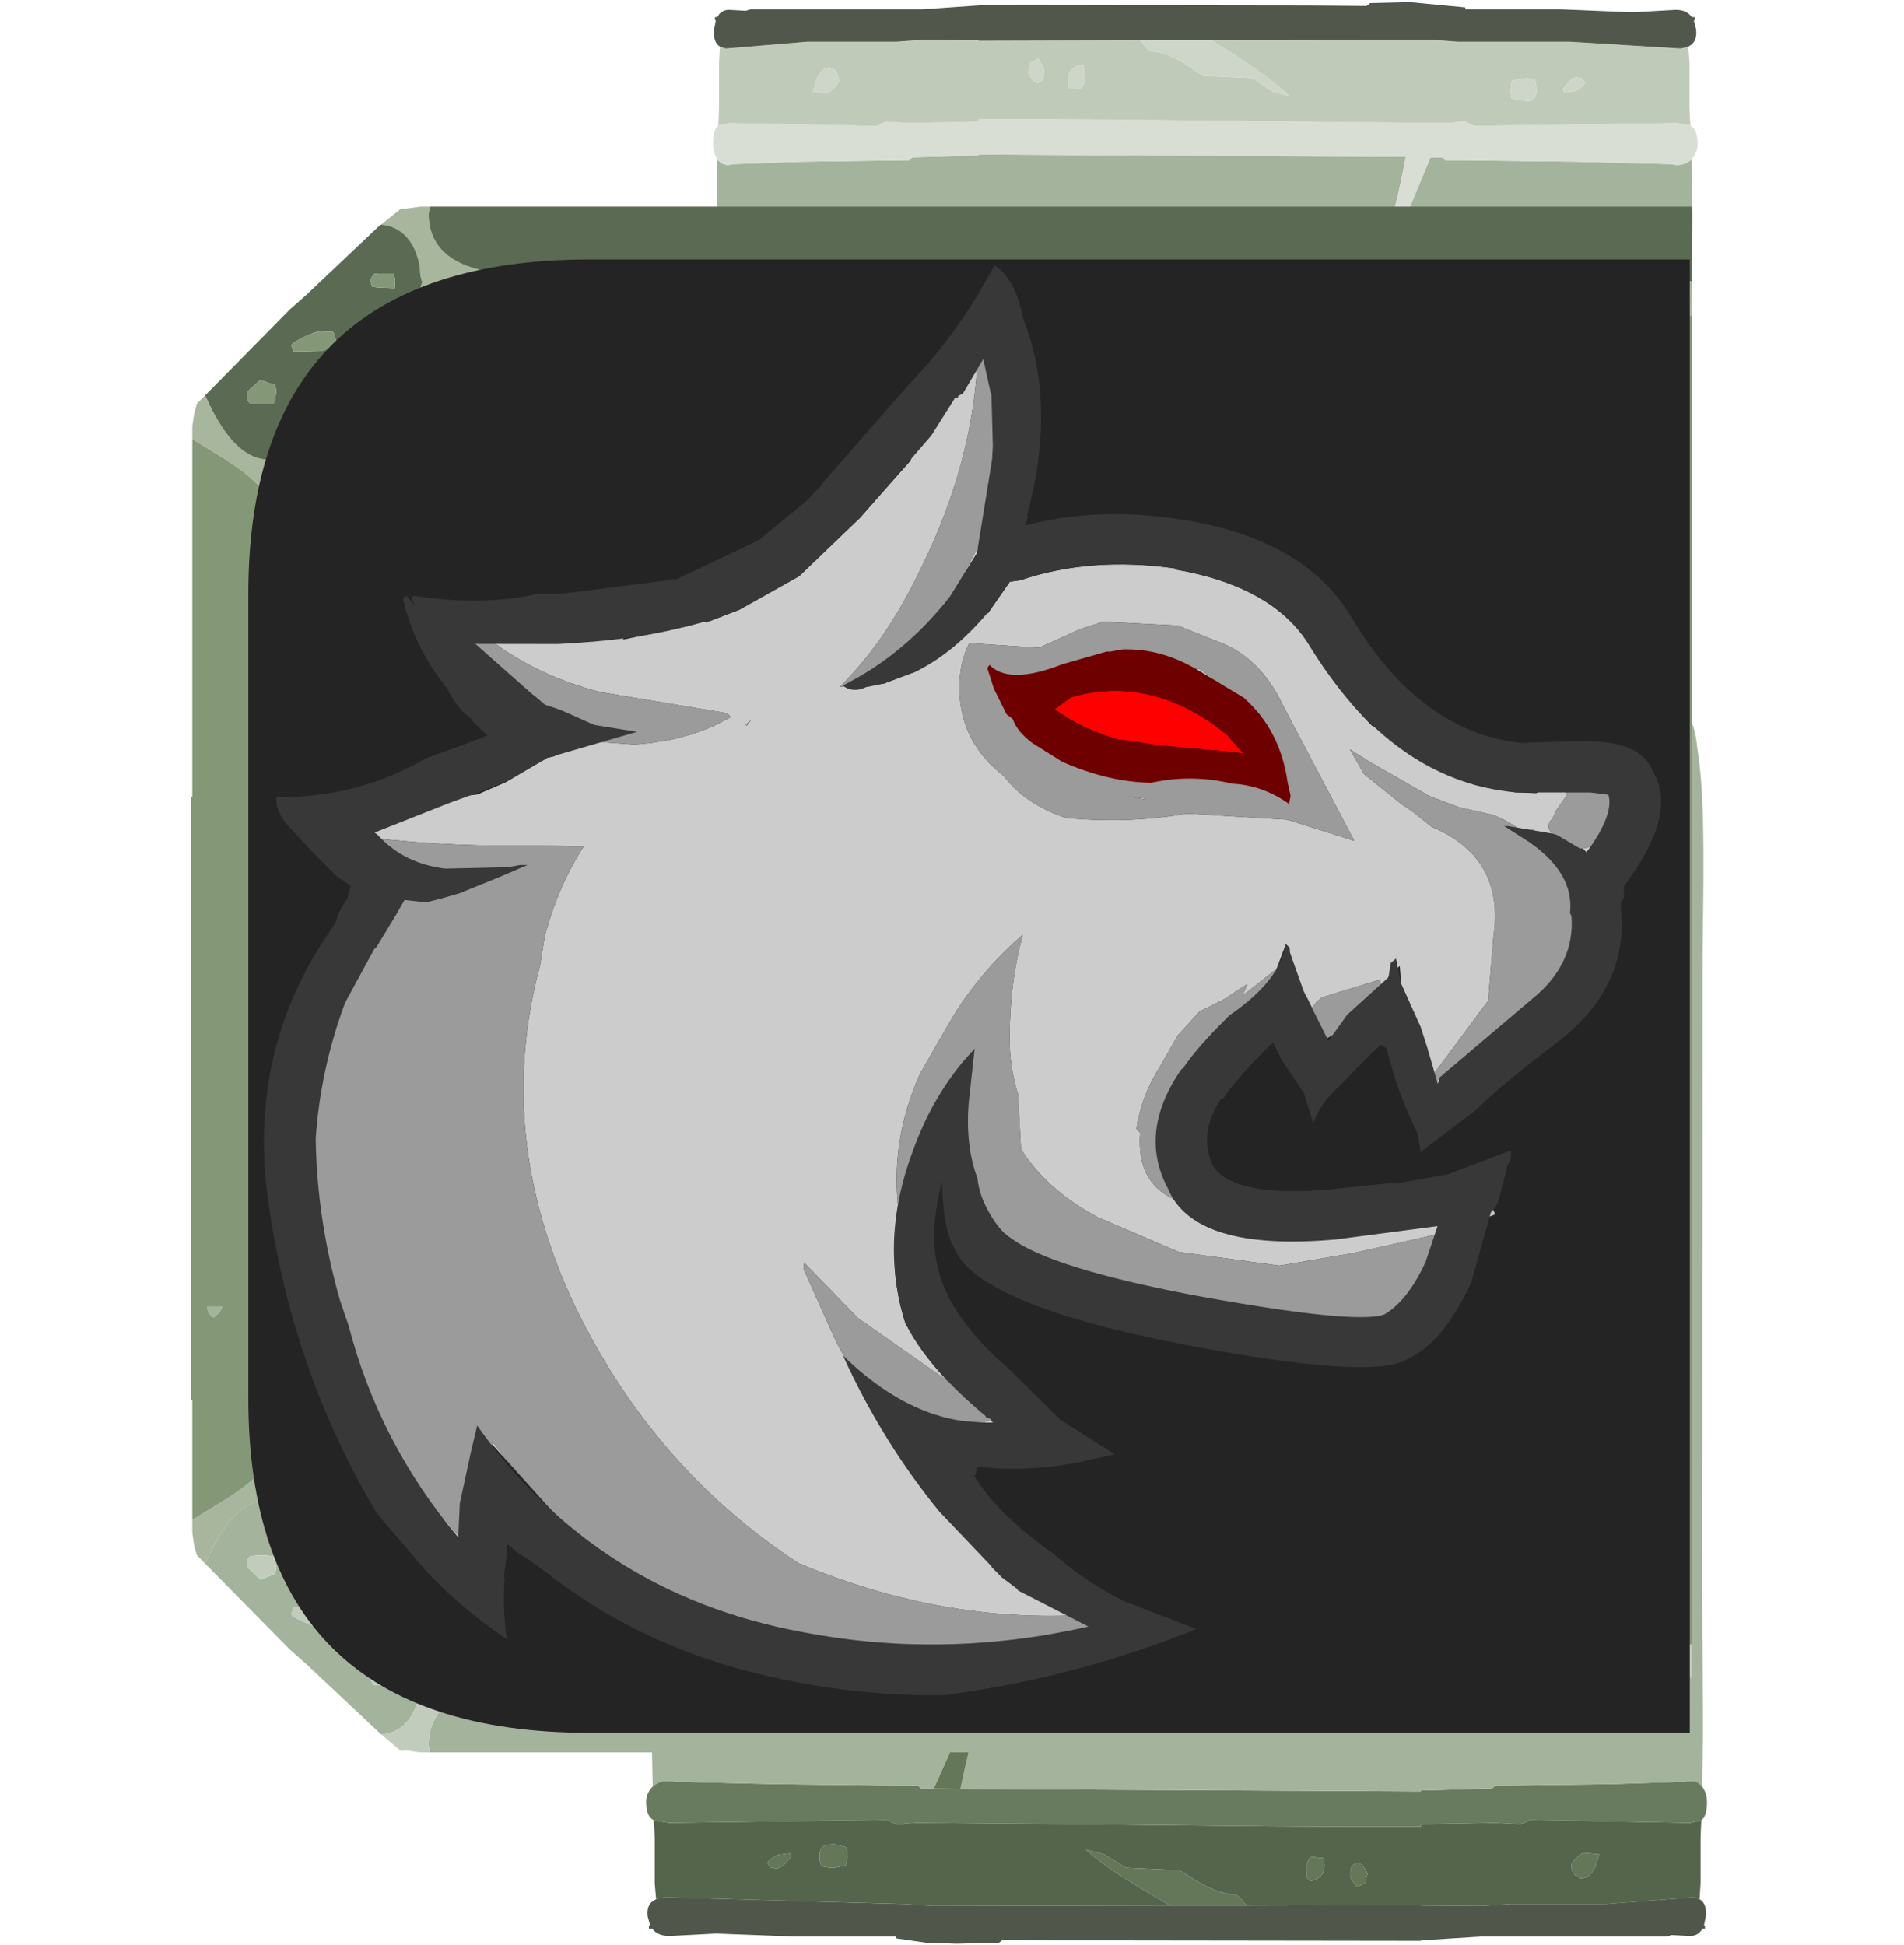 <?xml version="1.0" encoding="UTF-8" standalone="no"?>
<svg xmlns:ffdec="https://www.free-decompiler.com/flash" xmlns:xlink="http://www.w3.org/1999/xlink" ffdec:objectType="frame" height="49.85px" width="48.8px" xmlns="http://www.w3.org/2000/svg">
  <g transform="matrix(1.0, 0.0, 0.0, 1.0, -0.2, 0.0)">
    <use ffdec:characterId="1384" height="60.75" transform="matrix(0.821, 0.0, 0.0, 0.821, 5.087, 0.0)" width="47.45" xlink:href="#sprite0"/>
    <use ffdec:characterId="1439" height="39.1" transform="matrix(0.769, -0.383, 0.383, 0.769, 0.2, 19.5)" width="44.0" xlink:href="#sprite4"/>
  </g>
  <defs>
    <g id="sprite0" transform="matrix(1.0, 0.0, 0.0, 1.0, -6.2, 0.0)">
      <use ffdec:characterId="281" height="129.75" transform="matrix(0.125, 0.0, 0.0, 0.302, 20.418, 21.5)" width="264.95" xlink:href="#sprite1"/>
      <use ffdec:characterId="283" height="129.75" transform="matrix(-0.116, 0.0, 0.0, -0.302, 53.242, 39.25)" width="264.95" xlink:href="#sprite2"/>
      <use ffdec:characterId="1382" height="120.35" id="am_GemIcon1" transform="matrix(0.401, 0.0, 0.0, 0.401, 6.211, 6.45)" width="116.85" xlink:href="#sprite3"/>
      <use ffdec:characterId="1383" height="46.0" transform="matrix(1.0, 0.0, 0.0, 1.0, 8.0, 8.1)" width="45.0" xlink:href="#shape3"/>
    </g>
    <g id="sprite1" transform="matrix(1.0, 0.0, 0.0, 1.0, 15.0, 0.0)">
      <use ffdec:characterId="280" height="129.75" transform="matrix(1.0, 0.0, 0.0, 1.0, -15.0, 0.0)" width="264.95" xlink:href="#shape0"/>
    </g>
    <g id="shape0" transform="matrix(1.0, 0.0, 0.0, 1.0, 15.0, 0.0)">
      <path d="M248.55 117.0 L248.45 117.7 248.35 118.8 248.35 123.5 248.1 125.15 247.0 125.0 246.95 125.0 246.55 124.95 224.7 125.65 200.7 125.65 193.7 125.85 178.5 125.8 178.5 125.75 134.95 125.8 Q132.8 124.65 131.95 124.65 128.5 124.65 123.05 123.4 L118.2 122.15 104.85 121.9 99.35 120.5 94.8 120.0 Q99.65 121.95 115.85 125.8 L56.25 125.85 55.0 125.8 49.45 125.65 49.25 125.65 -10.4 124.95 -10.95 125.0 -11.0 125.0 -12.5 125.15 -12.85 123.5 -12.85 118.8 -12.95 117.7 -13.1 117.0 -9.25 117.25 45.0 116.95 46.2 117.15 47.5 117.4 48.1 117.4 49.45 117.4 49.45 117.35 50.75 117.3 52.75 117.25 92.95 117.4 140.0 117.6 160.0 117.65 162.05 117.65 173.45 117.65 178.5 117.65 178.5 117.4 197.2 117.25 199.2 117.3 203.45 117.4 204.85 117.15 205.75 116.95 245.7 117.25 248.55 117.0 M217.05 122.7 L218.45 123.0 Q220.6 123.0 222.0 121.85 L223.1 120.5 219.0 120.35 Q216.9 120.9 216.1 121.55 L216.2 122.15 217.05 122.7 M164.75 123.45 Q164.75 122.95 165.2 122.5 163.7 121.2 162.2 121.45 160.85 121.65 160.85 122.55 160.85 122.9 161.25 123.15 L162.45 123.9 164.75 123.45 M150.25 123.15 L151.2 123.25 Q154.45 122.9 154.45 121.65 L154.3 120.8 154.1 120.9 151.0 120.75 Q149.85 121.3 149.85 122.05 L149.95 122.85 150.2 123.0 150.25 123.15 M28.35 120.55 Q28.35 121.3 28.65 121.55 L28.85 121.75 30.9 121.9 32.0 121.9 34.95 121.65 35.35 120.5 35.0 119.75 32.0 119.45 30.25 119.5 Q28.35 119.7 28.35 120.55 M21.25 120.75 L20.9 120.4 18.05 120.55 Q16.15 120.85 15.25 121.4 L16.0 121.85 17.65 122.0 19.35 121.65 21.25 120.75" fill="#55654b" fill-rule="evenodd" stroke="none"/>
      <path d="M-13.35 113.5 Q-11.4 112.7 -7.65 113.0 L17.45 113.25 49.45 113.4 52.9 113.4 53.65 113.7 56.85 113.7 63.5 113.75 178.5 114.0 178.5 113.9 196.3 113.7 197.05 113.4 226.05 113.25 244.55 113.0 Q247.3 112.7 248.75 113.5 L249.0 113.65 Q249.95 114.3 249.95 115.05 249.95 116.25 249.1 116.75 L248.55 117.0 245.7 117.25 205.75 116.95 204.85 117.15 203.45 117.4 199.2 117.3 197.2 117.25 178.5 117.4 178.5 117.65 173.45 117.65 162.05 117.65 160.0 117.65 140.0 117.6 92.95 117.4 52.75 117.25 50.75 117.3 49.45 117.35 49.45 117.4 48.1 117.4 47.5 117.4 46.2 117.15 45.0 116.95 -9.25 117.25 -13.1 117.0 -13.85 116.75 Q-15.0 116.25 -15.0 115.05 -15.0 114.3 -13.7 113.65 L-13.35 113.5" fill="#687b5e" fill-rule="evenodd" stroke="none"/>
      <path d="M-13.35 113.5 L-13.65 107.65 Q-13.15 85.35 -13.45 78.9 L-13.5 26.75 Q-14.0 18.75 -13.7 14.55 -13.45 9.35 -11.65 6.05 -11.05 3.75 -7.55 2.05 -3.6 0.15 1.75 0.0 L7.6 0.5 38.5 0.5 47.5 0.65 55.0 0.65 67.25 0.65 68.5 0.65 139.95 0.65 178.5 0.65 210.55 0.5 233.3 0.5 Q235.2 -0.1 237.6 0.0 241.55 0.15 244.45 2.05 247.05 3.75 247.5 6.05 248.8 9.35 249.0 14.55 249.2 18.75 248.85 26.75 L248.8 78.9 Q248.6 85.35 248.95 107.65 L248.75 113.5 Q247.3 112.7 244.55 113.0 L226.05 113.25 197.05 113.4 196.3 113.7 178.5 113.9 178.5 114.0 63.5 113.75 Q65.75 109.3 67.1 107.65 L73.5 100.5 80.15 93.0 66.45 104.85 56.85 113.7 53.65 113.7 52.9 113.4 49.45 113.4 17.45 113.25 -7.65 113.0 Q-11.4 112.7 -13.35 113.5 M234.85 104.15 L235.0 104.5 235.15 104.65 236.25 104.75 Q237.05 104.75 237.35 104.4 L237.65 103.5 Q236.4 102.4 234.75 102.4 L234.7 102.3 234.65 103.15 234.85 104.15 M207.55 98.4 L206.25 98.4 206.2 98.3 206.15 99.15 Q206.15 99.9 206.3 99.95 L206.4 100.0 Q208.8 100.0 209.25 99.25 L209.15 98.9 Q208.4 98.5 207.55 98.4 M206.0 52.25 L205.75 53.25 206.25 54.25 Q208.6 54.25 208.9 53.75 L209.15 53.0 208.65 52.25 Q207.15 52.0 206.0 52.25 M193.9 49.4 L195.25 48.5 Q194.15 47.4 192.45 47.35 190.65 47.3 190.65 48.65 190.65 49.9 190.9 49.25 L191.35 49.75 192.5 49.9 193.9 49.4 M224.5 16.25 L226.25 15.25 Q225.05 14.3 223.45 14.2 L220.5 14.25 220.45 14.2 220.4 15.05 220.6 16.05 220.75 16.25 224.5 16.25 M173.85 106.05 Q174.35 105.75 174.65 104.75 173.3 104.05 171.5 104.25 L171.45 104.2 171.4 105.05 171.5 105.85 171.75 106.0 171.8 106.15 172.75 106.25 173.85 106.05 M23.15 85.1 Q20.75 85.45 20.75 86.35 20.75 87.6 21.8 86.9 L30.95 85.75 Q26.05 84.7 23.15 85.1 M37.45 29.5 L32.0 29.35 31.9 29.35 Q27.95 29.75 27.95 31.15 27.95 31.9 28.25 31.95 L29.25 32.0 32.0 31.6 33.85 30.95 Q36.4 29.9 37.75 29.75 L37.45 29.5 M75.15 42.25 L75.0 41.4 74.85 41.5 Q73.5 40.7 72.4 41.0 71.35 41.25 71.35 42.25 71.35 43.0 71.6 43.15 L72.15 43.35 73.35 43.4 74.7 43.3 Q75.15 43.1 75.15 42.25 M65.15 36.5 L63.35 36.85 Q62.35 37.25 61.9 37.65 L62.4 38.4 62.55 38.55 63.6 38.65 Q64.55 38.65 64.95 38.15 L65.4 37.25 65.15 36.5 M143.25 97.5 L143.4 97.65 144.85 97.75 146.75 97.4 148.75 96.75 145.9 95.9 Q143.1 95.3 143.1 96.6 143.1 97.35 143.25 97.5 M131.35 93.25 L131.5 93.4 132.6 93.5 134.1 93.05 135.35 92.25 133.0 91.9 Q131.15 91.8 131.15 92.65 131.15 93.9 131.35 93.25" fill="#a4b39c" fill-rule="evenodd" stroke="none"/>
      <path d="M248.1 125.15 Q250.0 125.6 249.65 126.95 L249.2 127.85 249.45 127.9 249.45 128.2 248.8 128.2 Q247.8 128.95 245.65 128.95 L241.15 128.85 239.9 129.0 193.75 129.0 178.7 129.4 178.5 129.4 178.5 129.45 89.7 129.4 74.05 129.35 73.1 129.65 62.5 129.75 55.0 129.65 47.5 129.2 47.5 129.0 21.65 129.0 2.7 128.7 2.25 128.7 -9.15 128.95 Q-12.1 128.95 -13.45 128.2 L-14.3 128.2 -14.3 127.9 -14.0 127.85 -14.6 126.95 Q-15.05 125.6 -12.5 125.15 L-11.0 125.0 -10.95 125.0 -10.4 124.95 49.25 125.65 49.45 125.65 55.0 125.8 56.25 125.85 115.85 125.8 134.95 125.8 178.5 125.75 178.5 125.8 193.7 125.85 200.7 125.65 224.7 125.65 246.55 124.95 246.95 125.0 247.0 125.0 248.1 125.15" fill="#50564a" fill-rule="evenodd" stroke="none"/>
      <path d="M56.85 113.7 L66.45 104.85 80.15 93.0 73.5 100.5 67.1 107.65 Q65.75 109.3 63.5 113.75 L56.85 113.7 M224.5 16.25 L220.75 16.25 220.6 16.05 220.4 15.05 220.45 14.2 220.5 14.25 223.45 14.2 Q225.05 14.3 226.25 15.25 L224.5 16.25 M193.9 49.4 L192.5 49.9 191.35 49.75 190.9 49.25 Q190.65 49.9 190.65 48.65 190.65 47.3 192.45 47.35 194.15 47.4 195.25 48.5 L193.9 49.4 M206.0 52.25 Q207.15 52.0 208.65 52.25 L209.15 53.0 208.9 53.75 Q208.6 54.25 206.25 54.25 L205.75 53.25 206.0 52.25 M207.55 98.4 Q208.4 98.5 209.15 98.9 L209.25 99.25 Q208.8 100.0 206.4 100.0 L206.3 99.95 Q206.15 99.9 206.15 99.15 L206.2 98.3 206.25 98.4 207.55 98.4 M234.85 104.15 L234.65 103.15 234.7 102.3 234.75 102.4 Q236.4 102.4 237.65 103.5 L237.35 104.4 Q237.05 104.75 236.25 104.75 L235.15 104.65 235.0 104.5 234.85 104.15 M217.05 122.7 L216.2 122.15 216.1 121.55 Q216.9 120.9 219.0 120.35 L223.1 120.5 222.0 121.85 Q220.6 123.0 218.45 123.0 L217.05 122.7 M173.85 106.05 L172.75 106.25 171.8 106.15 171.75 106.0 171.5 105.85 171.4 105.05 171.45 104.2 171.5 104.25 Q173.3 104.05 174.65 104.75 174.35 105.75 173.85 106.05 M164.75 123.45 L162.45 123.9 161.25 123.15 Q160.85 122.9 160.85 122.55 160.85 121.65 162.2 121.45 163.7 121.2 165.2 122.5 164.75 122.95 164.75 123.45 M134.95 125.8 L115.85 125.8 Q99.65 121.95 94.8 120.0 L99.35 120.5 104.85 121.9 118.2 122.15 123.05 123.4 Q128.5 124.65 131.95 124.65 132.8 124.65 134.95 125.8 M131.35 93.25 Q131.15 93.9 131.15 92.65 131.15 91.8 133.0 91.9 L135.35 92.25 134.1 93.05 132.6 93.5 131.5 93.4 131.35 93.25 M143.25 97.5 Q143.1 97.35 143.1 96.6 143.1 95.3 145.9 95.9 L148.75 96.75 146.75 97.4 144.85 97.75 143.4 97.65 143.25 97.5 M65.15 36.5 L65.4 37.25 64.95 38.15 Q64.55 38.65 63.6 38.65 L62.55 38.55 62.4 38.4 61.9 37.65 Q62.35 37.25 63.35 36.85 L65.15 36.5 M75.15 42.25 Q75.15 43.1 74.7 43.3 L73.35 43.4 72.15 43.35 71.6 43.15 Q71.35 43.0 71.35 42.25 71.35 41.25 72.4 41.0 73.5 40.7 74.85 41.5 L75.0 41.4 75.15 42.25 M37.45 29.5 L37.75 29.75 Q36.4 29.9 33.85 30.95 L32.0 31.6 29.25 32.0 28.25 31.95 Q27.95 31.9 27.95 31.15 27.95 29.75 31.9 29.35 L32.0 29.35 37.45 29.5 M23.15 85.1 Q26.05 84.7 30.95 85.75 L21.8 86.9 Q20.75 87.6 20.75 86.35 20.75 85.45 23.15 85.1 M21.25 120.75 L19.35 121.65 17.65 122.0 16.0 121.85 15.25 121.4 Q16.15 120.85 18.05 120.55 L20.9 120.4 21.25 120.75 M28.35 120.55 Q28.35 119.7 30.25 119.5 L32.0 119.45 35.0 119.75 35.35 120.5 34.95 121.65 32.0 121.9 30.9 121.9 28.85 121.75 28.65 121.55 Q28.35 121.3 28.35 120.55 M150.25 123.15 L150.2 123.0 149.95 122.85 149.85 122.05 Q149.85 121.3 151.0 120.75 L154.1 120.9 154.3 120.8 154.45 121.65 Q154.45 122.9 151.2 123.25 L150.25 123.15" fill="#647759" fill-rule="evenodd" stroke="none"/>
    </g>
    <g id="sprite2" transform="matrix(1.0, 0.0, 0.0, 1.0, 15.0, 0.0)">
      <use ffdec:characterId="282" height="129.75" transform="matrix(1.0, 0.0, 0.0, 1.0, -15.0, 0.0)" width="264.95" xlink:href="#shape1"/>
    </g>
    <g id="shape1" transform="matrix(1.0, 0.0, 0.0, 1.0, 15.0, 0.0)">
      <path d="M-13.35 113.5 L-13.65 107.65 Q-13.15 85.35 -13.45 78.9 L-13.5 26.75 Q-14.0 18.75 -13.7 14.55 -13.45 9.35 -11.65 6.05 -11.05 3.75 -7.55 2.05 -3.6 0.15 1.75 0.0 L7.6 0.5 38.5 0.5 47.5 0.65 67.25 0.65 68.5 0.65 139.95 0.65 178.5 0.65 210.55 0.5 233.3 0.5 Q235.2 -0.1 237.6 0.0 241.55 0.15 244.45 2.05 247.05 3.75 247.5 6.05 248.8 9.35 249.0 14.55 249.2 18.75 248.85 26.75 L248.8 78.9 Q248.6 85.35 248.95 107.65 L248.75 113.5 Q247.3 112.7 244.55 113.0 L226.05 113.25 197.05 113.4 196.3 113.7 178.5 113.9 178.5 114.0 63.5 113.75 Q65.75 109.3 67.1 107.65 L73.5 100.5 80.15 93.0 66.45 104.85 56.85 113.7 53.65 113.7 52.9 113.4 49.45 113.4 17.45 113.25 -7.65 113.0 Q-11.4 112.7 -13.35 113.5 M234.85 104.15 L235.0 104.5 235.15 104.65 236.25 104.75 Q237.05 104.75 237.35 104.4 L237.65 103.5 Q236.4 102.4 234.75 102.4 L234.7 102.3 234.65 103.15 234.85 104.15 M209.15 98.9 Q208.4 98.5 207.55 98.4 L206.25 98.4 206.2 98.3 206.15 99.15 Q206.15 99.9 206.3 99.95 L206.4 100.0 Q208.8 100.0 209.25 99.25 L209.15 98.9 M209.15 53.0 L208.65 52.25 Q207.15 52.0 206.0 52.25 L205.75 53.25 206.25 54.25 Q208.6 54.25 208.9 53.75 L209.15 53.0 M195.25 48.5 Q194.15 47.4 192.45 47.35 190.65 47.3 190.65 48.65 190.65 49.9 190.9 49.25 L191.35 49.75 192.5 49.9 193.9 49.4 195.25 48.5 M226.25 15.25 Q225.05 14.3 223.45 14.2 L220.5 14.25 220.45 14.2 220.4 15.05 220.6 16.05 220.75 16.25 224.5 16.25 226.25 15.25 M172.75 106.25 L173.85 106.05 Q174.35 105.75 174.65 104.75 173.3 104.05 171.5 104.25 L171.45 104.2 171.4 105.05 171.5 105.85 171.75 106.0 171.8 106.15 172.75 106.25 M20.75 86.35 Q20.75 87.6 21.8 86.9 L30.95 85.75 Q26.05 84.7 23.15 85.1 20.75 85.45 20.75 86.35 M33.85 30.95 Q36.4 29.9 37.75 29.75 L37.45 29.5 31.9 29.35 Q27.95 29.75 27.95 31.15 27.95 31.9 28.25 31.95 L29.25 32.0 Q31.55 31.9 33.85 30.95 M75.0 41.4 L74.85 41.5 Q73.5 40.7 72.4 41.0 71.35 41.25 71.35 42.25 71.35 43.0 71.6 43.15 L72.15 43.35 73.35 43.4 74.7 43.3 Q75.15 43.1 75.15 42.25 L75.0 41.4 M65.15 36.5 L63.35 36.85 Q62.35 37.25 61.9 37.65 L62.4 38.4 62.55 38.55 63.6 38.65 Q64.55 38.65 64.95 38.15 L65.4 37.25 65.15 36.5 M143.4 97.65 L144.85 97.75 146.75 97.4 148.75 96.75 145.9 95.9 Q143.1 95.3 143.1 96.6 143.1 97.35 143.25 97.5 L143.4 97.65 M131.15 92.65 Q131.15 93.9 131.35 93.25 L131.5 93.4 132.6 93.5 134.1 93.05 135.35 92.25 133.0 91.9 Q131.15 91.8 131.15 92.65" fill="#a4b39c" fill-rule="evenodd" stroke="none"/>
      <path d="M-13.35 113.5 Q-11.4 112.7 -7.65 113.0 L17.45 113.25 49.45 113.4 52.9 113.4 53.65 113.7 56.85 113.7 66.45 104.85 80.15 93.0 73.5 100.5 67.1 107.65 Q65.75 109.3 63.5 113.75 L178.5 114.0 178.5 113.9 196.3 113.7 197.05 113.4 226.05 113.25 244.55 113.0 Q247.3 112.7 248.75 113.5 L249.0 113.65 Q249.95 114.3 249.95 115.05 249.95 116.25 249.1 116.75 L248.55 117.0 245.7 117.25 205.75 116.95 204.85 117.15 203.45 117.4 199.2 117.3 197.2 117.25 178.5 117.4 178.5 117.65 173.45 117.65 162.05 117.65 160.0 117.65 140.0 117.6 92.95 117.4 52.75 117.25 50.75 117.3 49.45 117.35 49.45 117.4 48.1 117.4 47.5 117.4 46.2 117.15 45.0 116.95 -9.25 117.25 -13.1 117.0 -13.85 116.75 Q-15.0 116.25 -15.0 115.05 -15.0 114.3 -13.7 113.65 L-13.35 113.5" fill="#d8ded3" fill-rule="evenodd" stroke="none"/>
      <path d="M248.55 117.0 L248.45 117.7 248.35 118.8 248.35 123.5 248.1 125.15 247.0 125.0 246.95 125.0 246.55 124.95 224.7 125.65 200.7 125.65 193.7 125.85 178.5 125.8 178.5 125.75 134.95 125.8 Q132.8 124.65 131.95 124.65 128.5 124.65 123.05 123.4 L118.2 122.15 104.85 121.9 99.35 120.5 94.8 120.0 Q99.65 121.95 115.85 125.8 L56.25 125.85 49.45 125.65 49.25 125.65 19.25 125.65 -10.4 124.95 -10.95 125.0 -11.0 125.0 -12.5 125.15 -12.85 123.5 -12.85 118.8 -12.95 117.7 -13.1 117.0 -9.25 117.25 45.0 116.95 46.2 117.15 47.5 117.4 48.1 117.4 49.45 117.4 49.45 117.35 50.75 117.3 52.75 117.25 92.95 117.4 140.0 117.6 160.0 117.65 162.05 117.65 173.45 117.65 178.5 117.65 178.5 117.4 197.2 117.25 199.2 117.3 203.45 117.4 204.85 117.15 205.75 116.95 245.7 117.25 248.55 117.0 M216.2 122.15 L217.05 122.7 218.45 123.0 Q220.6 123.0 222.0 121.85 L223.1 120.5 219.0 120.35 Q216.9 120.9 216.1 121.55 L216.2 122.15 M164.75 123.45 Q164.75 122.95 165.2 122.5 163.7 121.2 162.2 121.45 160.85 121.65 160.85 122.55 160.85 122.9 161.25 123.15 L162.45 123.9 164.75 123.45 M150.25 123.15 L151.2 123.25 Q154.45 122.9 154.45 121.65 L154.3 120.8 154.1 120.9 151.0 120.75 Q149.85 121.3 149.85 122.05 L149.95 122.85 150.2 123.0 150.25 123.15 M21.25 120.75 L20.9 120.4 18.05 120.55 Q16.15 120.85 15.25 121.4 L16.0 121.85 17.65 122.0 19.35 121.65 21.25 120.75 M28.35 120.55 Q28.35 121.3 28.65 121.55 L28.85 121.75 30.9 121.9 34.95 121.65 35.35 120.5 35.0 119.75 30.25 119.5 Q28.35 119.7 28.35 120.55" fill="#bfcab9" fill-rule="evenodd" stroke="none"/>
      <path d="M226.25 15.25 L224.5 16.25 220.75 16.25 220.6 16.05 220.4 15.05 220.45 14.2 220.5 14.25 223.45 14.2 Q225.05 14.3 226.25 15.25 M195.25 48.5 L193.9 49.4 192.5 49.9 191.35 49.75 190.9 49.25 Q190.65 49.9 190.65 48.65 190.65 47.3 192.45 47.35 194.15 47.4 195.25 48.5 M209.15 53.0 L208.9 53.75 Q208.6 54.25 206.25 54.25 L205.75 53.25 206.0 52.25 Q207.15 52.0 208.65 52.25 L209.15 53.0 M209.15 98.9 L209.25 99.25 Q208.8 100.0 206.4 100.0 L206.3 99.95 Q206.15 99.9 206.15 99.15 L206.2 98.3 206.25 98.4 207.55 98.4 Q208.4 98.5 209.15 98.9 M234.85 104.15 L234.65 103.15 234.7 102.3 234.75 102.4 Q236.4 102.4 237.65 103.5 L237.35 104.4 Q237.05 104.75 236.25 104.75 L235.15 104.65 235.0 104.5 234.85 104.15 M216.2 122.15 L216.1 121.55 Q216.9 120.9 219.0 120.35 L223.1 120.5 222.0 121.85 Q220.6 123.0 218.45 123.0 L217.05 122.7 216.2 122.15 M172.75 106.25 L171.8 106.15 171.75 106.0 171.5 105.85 171.4 105.05 171.45 104.2 171.5 104.25 Q173.3 104.05 174.65 104.75 174.35 105.75 173.85 106.05 L172.75 106.25 M164.75 123.45 L162.45 123.9 161.25 123.15 Q160.85 122.9 160.85 122.55 160.85 121.65 162.2 121.45 163.7 121.2 165.2 122.5 164.75 122.95 164.75 123.45 M134.95 125.8 L115.85 125.8 Q99.65 121.95 94.8 120.0 L99.35 120.5 104.85 121.9 118.2 122.15 123.05 123.4 Q128.5 124.65 131.95 124.65 132.8 124.65 134.95 125.8 M131.15 92.65 Q131.15 91.8 133.0 91.9 L135.35 92.25 134.1 93.05 132.6 93.5 131.5 93.4 131.35 93.25 Q131.15 93.9 131.15 92.65 M143.4 97.65 L143.25 97.5 Q143.1 97.35 143.1 96.6 143.1 95.3 145.9 95.9 L148.75 96.75 146.75 97.4 144.85 97.75 143.4 97.65 M65.15 36.5 L65.4 37.25 64.95 38.15 Q64.55 38.65 63.6 38.65 L62.55 38.55 62.4 38.4 61.9 37.65 Q62.35 37.25 63.35 36.85 L65.15 36.5 M75.0 41.4 L75.15 42.25 Q75.15 43.1 74.7 43.3 L73.35 43.4 72.15 43.35 71.6 43.15 Q71.35 43.0 71.35 42.25 71.35 41.25 72.4 41.0 73.5 40.7 74.85 41.5 L75.0 41.4 M33.85 30.95 Q31.55 31.9 29.25 32.0 L28.25 31.95 Q27.95 31.9 27.95 31.15 27.95 29.75 31.9 29.35 L37.45 29.5 37.75 29.75 Q36.4 29.9 33.85 30.95 M20.75 86.35 Q20.75 85.45 23.15 85.1 26.05 84.7 30.95 85.75 L21.8 86.9 Q20.75 87.6 20.75 86.35 M28.35 120.55 Q28.35 119.7 30.25 119.5 L35.0 119.75 35.35 120.5 34.95 121.65 30.9 121.9 28.85 121.75 28.65 121.55 Q28.35 121.3 28.35 120.55 M21.25 120.75 L19.35 121.65 17.65 122.0 16.0 121.85 15.25 121.4 Q16.15 120.85 18.05 120.55 L20.9 120.4 21.25 120.75 M150.25 123.15 L150.2 123.0 149.95 122.85 149.85 122.05 Q149.85 121.3 151.0 120.75 L154.1 120.9 154.3 120.8 154.45 121.65 Q154.45 122.9 151.2 123.25 L150.25 123.15" fill="#ced6c9" fill-rule="evenodd" stroke="none"/>
      <path d="M248.1 125.15 Q250.0 125.6 249.65 126.95 L249.2 127.85 249.45 127.9 249.45 128.2 248.8 128.2 Q247.8 128.95 245.65 128.95 L241.15 128.85 239.9 129.0 193.75 129.0 178.7 129.4 178.5 129.4 178.5 129.45 89.7 129.4 74.05 129.35 73.1 129.65 62.5 129.75 47.5 129.2 47.5 129.0 21.65 129.0 2.7 128.7 2.25 128.7 -9.15 128.95 Q-12.1 128.95 -13.45 128.2 L-14.3 128.2 -14.3 127.9 -14.0 127.85 -14.6 126.95 Q-15.05 125.6 -12.5 125.15 L-11.0 125.0 -10.95 125.0 -10.4 124.95 19.25 125.65 49.25 125.65 49.45 125.65 56.25 125.85 115.85 125.8 134.95 125.8 178.5 125.75 178.5 125.8 193.7 125.85 200.7 125.65 224.7 125.65 246.55 124.95 246.95 125.0 247.0 125.0 248.1 125.15" fill="#51574b" fill-rule="evenodd" stroke="none"/>
    </g>
    <g id="sprite3" transform="matrix(1.0, 0.0, 0.0, 1.0, -256.1, 0.25)">
      <use ffdec:characterId="1381" height="120.35" transform="matrix(1.0, 0.0, 0.0, 1.0, 256.1, -0.25)" width="116.85" xlink:href="#shape2"/>
    </g>
    <g id="shape2" transform="matrix(1.0, 0.0, 0.0, 1.0, -256.1, 0.25)">
      <path d="M270.9 1.15 L272.45 -0.1 272.85 -0.1 273.95 -0.25 274.7 -0.25 274.6 0.3 Q274.6 3.65 278.5 4.65 L282.2 5.35 282.95 5.55 372.95 5.55 372.95 8.25 286.5 8.2 280.65 8.4 278.8 9.25 Q275.8 10.75 272.65 13.8 L272.6 13.9 272.25 14.25 270.7 15.85 270.45 16.2 269.0 17.65 268.1 18.5 266.15 20.65 265.55 21.7 265.5 21.75 265.5 89.6 265.5 92.15 265.5 98.1 265.55 98.2 Q264.8 99.4 262.5 100.5 L262.15 100.4 Q259.7 100.4 257.7 104.35 L257.2 105.4 256.55 104.75 256.5 104.55 256.35 104.05 256.2 103.0 256.2 102.0 258.8 100.4 Q261.5 98.7 262.05 97.45 L262.25 97.1 262.4 96.75 262.4 85.4 262.4 84.95 262.4 23.1 262.05 22.45 Q261.5 21.2 258.8 19.45 L256.2 17.85 256.2 16.85 256.35 15.85 256.5 15.3 256.55 15.1 257.2 14.45 257.7 15.5 Q259.7 19.45 262.15 19.45 L262.5 19.35 262.8 19.2 Q263.4 19.1 264.35 18.45 266.15 17.2 267.0 15.75 L267.2 15.6 269.0 13.9 269.3 13.65 270.7 12.4 Q272.55 10.8 273.15 9.7 L273.2 9.65 273.75 8.55 273.95 6.4 Q273.95 6.0 274.1 5.65 L273.95 5.1 Q273.95 4.05 273.45 2.95 272.6 1.3 270.9 1.15" fill="#a8b69e" fill-rule="evenodd" stroke="none"/>
      <path d="M274.7 -0.25 L372.95 -0.25 372.95 5.55 282.95 5.55 282.2 5.35 278.5 4.65 Q274.6 3.65 274.6 0.3 L274.7 -0.25 M257.2 14.45 L263.8 7.75 265.1 6.6 270.7 1.3 270.9 1.15 Q272.6 1.3 273.45 2.95 273.95 4.05 273.95 5.1 L274.1 5.65 Q273.95 6.0 273.95 6.4 L273.75 8.55 273.2 9.65 273.15 9.7 Q272.55 10.8 270.7 12.4 L269.3 13.65 269.0 13.9 267.2 15.6 267.0 15.75 Q266.15 17.2 264.35 18.45 263.4 19.1 262.8 19.2 L262.5 19.35 262.15 19.45 Q259.7 19.45 257.7 15.5 L257.2 14.45 M270.3 5.0 L270.05 5.5 270.2 6.0 270.7 6.05 271.9 6.1 271.95 6.15 272.0 5.55 271.9 4.95 270.7 4.95 270.3 5.0 M265.0 9.85 Q264.05 10.3 263.9 10.55 L264.1 11.05 266.2 11.0 Q267.4 10.7 267.4 10.3 L267.25 9.65 267.15 9.5 266.2 9.45 Q265.85 9.45 265.0 9.85 M262.65 14.8 L262.75 14.1 262.65 13.65 261.5 13.25 260.65 14.0 260.45 14.25 260.5 14.8 260.65 15.05 262.55 15.05 262.65 14.8" fill="#5b6a53" fill-rule="evenodd" stroke="none"/>
      <path d="M372.95 8.25 L372.95 111.7 286.5 111.7 280.65 111.45 278.8 110.6 Q275.8 109.1 272.65 106.05 L272.6 105.95 272.25 105.6 270.45 103.65 269.0 102.2 268.1 101.35 266.15 99.25 265.55 98.2 265.5 98.1 265.5 92.15 265.5 89.6 265.5 21.75 265.55 21.7 266.15 20.65 268.1 18.5 269.0 17.65 270.45 16.2 270.7 15.85 272.25 14.25 272.6 13.9 272.65 13.8 Q275.8 10.75 278.8 9.25 L280.65 8.4 286.5 8.2 372.95 8.25 M256.2 102.0 L256.2 92.7 256.1 92.7 256.1 45.7 256.2 45.7 256.2 17.85 258.8 19.45 Q261.5 21.2 262.05 22.45 L262.4 23.1 262.4 84.95 262.4 85.4 262.4 96.75 262.25 97.1 262.05 97.45 Q261.5 98.7 258.8 100.4 L256.2 102.0 M270.3 5.0 L270.7 4.95 271.9 4.95 272.0 5.55 271.95 6.15 271.9 6.1 270.7 6.05 270.2 6.0 270.05 5.5 270.3 5.0 M265.0 9.85 Q265.85 9.45 266.2 9.45 L267.15 9.5 267.25 9.65 267.4 10.3 Q267.4 10.7 266.2 11.0 L264.1 11.05 263.9 10.55 Q264.05 10.3 265.0 9.85 M281.85 19.1 Q281.75 18.95 280.9 18.35 L279.65 17.75 Q279.15 17.75 279.0 18.0 L278.9 18.45 Q279.3 19.85 280.3 19.95 281.2 20.1 281.85 19.1 M262.65 14.8 L262.55 15.05 260.65 15.05 260.5 14.8 260.45 14.25 260.65 14.0 261.5 13.25 262.65 13.65 262.75 14.1 262.65 14.8 M276.6 28.2 L277.5 28.55 279.75 28.55 278.85 28.4 276.6 28.2 M258.3 85.85 L258.55 85.4 257.35 85.4 257.45 85.85 257.85 86.25 258.3 85.85 M280.85 90.5 L278.6 90.95 276.6 91.65 278.85 91.45 280.85 90.95 280.85 90.5 M280.9 101.5 L281.85 100.8 Q281.2 99.8 280.3 99.9 279.3 100.05 278.9 101.4 L279.0 101.85 279.65 102.1 280.9 101.5" fill="#849878" fill-rule="evenodd" stroke="none"/>
      <path d="M372.95 114.3 L372.95 120.1 274.7 120.1 274.6 119.55 Q274.6 116.2 278.5 115.2 L282.2 114.5 282.95 114.3 372.95 114.3 M270.9 118.7 L265.1 113.25 263.8 112.1 257.2 105.4 257.7 104.35 Q259.7 100.4 262.15 100.4 L262.5 100.5 262.8 100.7 Q263.4 100.75 264.35 101.4 266.15 102.65 267.0 104.1 L267.2 104.25 269.0 106.0 269.3 106.2 Q272.35 108.75 273.15 110.15 L273.2 110.25 273.75 111.3 273.95 113.45 274.1 114.2 273.95 114.8 Q273.95 115.8 273.45 116.9 272.6 118.6 270.9 118.7 M281.85 19.1 Q281.2 20.1 280.3 19.95 279.3 19.85 278.9 18.45 L279.0 18.0 Q279.15 17.75 279.65 17.75 L280.9 18.35 Q281.75 18.95 281.85 19.1 M276.6 28.2 L278.85 28.4 279.75 28.55 277.5 28.55 276.6 28.2 M258.3 85.85 L257.85 86.25 257.45 85.85 257.35 85.4 258.55 85.4 258.3 85.85 M280.9 101.5 L279.65 102.1 279.0 101.85 278.9 101.4 Q279.3 100.05 280.3 99.9 281.2 99.8 281.85 100.8 L280.9 101.5 M280.85 90.5 L280.85 90.95 278.85 91.45 276.6 91.65 278.6 90.95 280.85 90.5 M267.25 110.25 L267.4 109.6 Q267.4 109.15 266.2 108.85 L264.1 108.8 263.9 109.35 Q264.05 109.6 265.0 110.0 265.85 110.4 266.2 110.4 L267.15 110.35 267.25 110.25 M271.95 113.7 L271.9 113.8 270.2 113.85 270.05 114.4 270.3 114.85 271.85 114.95 271.9 114.9 272.0 114.3 271.95 113.7 M262.65 105.1 L262.55 104.85 Q261.5 104.65 260.65 104.85 L260.5 105.1 260.45 105.6 260.65 105.85 261.5 106.65 262.65 106.2 262.75 105.75 262.65 105.1" fill="#a4b39c" fill-rule="evenodd" stroke="none"/>
      <path d="M372.95 111.7 L372.95 114.3 282.95 114.3 282.2 114.5 278.5 115.2 Q274.6 116.2 274.6 119.55 L274.7 120.1 273.95 120.1 272.85 119.95 272.45 120.0 270.9 118.7 Q272.6 118.6 273.45 116.9 273.95 115.8 273.95 114.8 L274.1 114.2 273.95 113.45 273.75 111.3 273.2 110.25 273.15 110.15 Q272.35 108.75 269.3 106.2 L269.0 106.0 267.2 104.25 267.0 104.1 Q266.15 102.65 264.35 101.4 263.4 100.75 262.8 100.7 L262.5 100.5 Q264.8 99.4 265.55 98.2 L266.15 99.25 268.1 101.35 269.0 102.2 270.45 103.65 272.25 105.6 272.6 105.95 272.65 106.05 Q275.8 109.1 278.8 110.6 L280.65 111.45 286.5 111.7 372.95 111.7 M271.95 113.7 L272.0 114.3 271.9 114.9 271.85 114.95 270.3 114.85 270.05 114.4 270.2 113.85 271.9 113.8 271.95 113.7 M267.25 110.25 L267.15 110.35 266.2 110.4 Q265.85 110.4 265.0 110.0 264.05 109.6 263.9 109.35 L264.1 108.8 266.2 108.85 Q267.4 109.15 267.4 109.6 L267.25 110.25 M262.65 105.1 L262.75 105.75 262.65 106.2 261.5 106.65 260.65 105.85 260.45 105.6 260.5 105.1 260.65 104.85 Q261.5 104.65 262.55 104.85 L262.65 105.1" fill="#c2ccbd" fill-rule="evenodd" stroke="none"/>
    </g>
    <g id="shape3" transform="matrix(1.0, 0.0, 0.0, 1.0, -8.0, -8.1)">
      <path d="M8.0 43.65 L8.0 18.55 Q8.0 8.1 18.65 8.1 L53.0 8.1 53.0 54.1 18.65 54.1 Q8.0 54.1 8.0 43.65" fill="#242424" fill-rule="evenodd" stroke="none"/>
    </g>
    <g id="sprite4" transform="matrix(1.0, 0.0, 0.0, 1.0, 0.0, 0.0)">
      <use ffdec:characterId="1438" height="39.1" transform="matrix(1.0, 0.0, 0.0, 1.0, 0.0, 0.0)" width="44.0" xlink:href="#shape4"/>
    </g>
    <g id="shape4" transform="matrix(1.0, 0.0, 0.0, 1.0, 0.0, 0.0)">
      <path d="M41.35 23.45 L41.15 23.55 41.1 23.4 41.35 23.45 M34.1 28.05 L34.0 28.2 33.9 28.4 33.6 27.9 34.35 27.55 34.25 27.8 34.1 28.05 M33.5 27.45 Q33.5 26.8 34.25 26.15 L34.4 25.95 34.4 25.85 34.45 24.6 34.65 24.1 34.25 24.2 34.2 24.25 33.85 24.4 33.95 24.2 32.15 23.9 31.95 23.95 31.75 24.05 31.75 23.7 31.45 23.45 31.4 23.35 31.75 23.15 31.9 22.25 31.95 22.15 31.9 22.0 31.2 22.65 31.25 22.55 30.05 22.8 30.35 22.55 29.5 22.65 28.7 22.65 27.8 23.0 26.9 23.6 Q26.0 24.15 25.45 24.95 L25.5 25.1 Q24.75 26.35 25.5 27.3 L25.55 27.45 26.35 27.9 31.3 30.4 33.35 30.7 33.45 30.95 32.65 31.1 33.9 31.75 33.9 32.0 32.65 31.9 29.6 31.15 27.45 30.5 24.95 28.8 23.25 26.8 Q22.25 25.4 22.1 23.95 L22.75 22.45 Q22.9 21.45 23.5 20.4 24.15 19.2 25.0 18.25 23.6 18.6 22.3 19.35 L21.9 19.6 20.4 20.6 Q18.7 22.0 18.0 24.0 L17.85 24.45 17.65 24.5 Q16.9 25.7 16.7 27.05 16.7 28.0 17.05 29.15 L15.5 26.3 14.8 24.1 14.7 24.25 14.6 26.65 14.65 27.9 14.65 28.1 14.8 29.9 Q15.15 32.3 16.1 34.6 L16.05 34.95 15.75 34.7 15.9 35.15 17.7 36.65 17.95 37.0 18.0 37.4 Q13.85 35.75 10.65 32.05 8.05 27.6 8.1 22.25 8.2 16.6 11.7 12.65 L12.2 11.95 Q13.2 10.8 14.45 10.05 L13.2 9.4 12.9 9.25 Q10.5 8.1 8.3 6.6 7.9 6.3 8.0 5.85 L9.65 6.3 12.3 7.25 13.2 7.3 14.65 7.2 14.85 7.25 15.3 7.25 15.8 7.2 17.15 8.0 Q18.7 8.65 20.1 8.55 L20.05 8.4 16.95 6.15 Q15.5 4.9 14.7 3.3 L14.6 2.85 14.5 2.4 14.75 2.45 15.8 3.6 16.1 3.7 16.25 3.7 16.9 4.05 17.8 4.45 18.3 5.0 18.25 5.05 19.95 5.5 20.15 5.55 20.65 5.65 20.7 5.7 21.75 5.8 23.8 5.7 26.2 4.95 28.3 4.1 31.6 1.25 Q31.75 1.1 31.95 1.25 L31.9 1.4 Q30.3 4.8 26.9 7.3 25.2 8.6 23.4 9.2 L24.15 9.35 24.35 9.5 24.55 9.65 24.65 9.7 24.7 9.7 25.65 9.8 27.3 9.55 27.0 9.2 Q26.9 9.05 27.05 8.85 L28.35 9.2 29.35 8.65 29.65 8.75 Q31.85 9.05 33.95 10.5 L33.9 10.5 Q36.3 12.25 36.5 14.3 36.65 15.95 37.1 17.3 L37.8 18.35 39.05 20.25 40.05 21.0 40.6 21.3 41.35 21.15 41.55 21.25 41.55 21.3 41.4 21.75 40.85 22.05 40.8 22.1 Q40.7 22.2 40.55 22.25 L40.45 22.4 40.5 22.8 40.5 23.0 40.2 23.85 40.05 22.5 40.05 22.25 39.95 22.2 39.9 22.2 39.9 22.3 39.85 22.45 Q39.6 21.8 39.15 21.3 L38.35 20.65 38.3 20.6 37.7 19.95 36.6 18.3 36.2 17.65 36.25 18.5 36.85 19.8 37.05 20.15 37.35 20.8 Q38.9 22.6 37.55 24.55 L36.55 26.2 33.6 27.7 33.4 27.65 33.5 27.45 M25.75 26.3 L25.7 26.5 25.65 26.75 Q25.6 26.3 25.7 25.9 L25.75 26.3 M17.75 30.8 L17.7 30.85 17.75 30.9 17.45 30.75 17.75 30.8 M17.55 37.6 L17.5 37.6 17.55 37.6 M4.7 27.15 L4.05 24.8 4.1 24.75 4.2 25.3 4.7 27.15 M2.05 27.1 L1.9 27.25 1.75 26.25 1.7 26.1 1.75 26.05 1.95 26.85 2.05 27.1 M29.1 7.2 L28.85 7.45 27.65 8.2 28.05 7.95 29.1 7.2 M20.4 8.95 L20.4 9.0 20.6 8.9 20.4 8.95 M31.25 10.95 L30.6 10.85 29.25 10.8 27.45 9.75 Q26.9 10.15 26.55 10.9 25.9 12.3 26.6 13.75 26.8 14.8 27.7 15.7 29.3 16.7 31.0 17.2 L33.6 18.7 35.1 20.15 35.1 20.05 35.0 15.65 Q35.05 13.95 34.05 12.95 L33.25 12.05 31.3 10.95 31.25 10.95 M33.15 13.45 L33.25 13.5 33.6 14.15 33.25 13.6 33.15 13.45 M30.1 16.25 L30.05 16.25 29.65 15.95 30.1 16.25 M28.55 15.1 L28.6 15.15 28.55 15.1 M38.5 20.85 L38.55 20.85 38.55 20.95 38.5 20.85" fill="#cccccc" fill-rule="evenodd" stroke="none"/>
      <path d="M30.3 14.4 L30.2 14.35 Q29.35 13.6 28.85 12.65 L29.45 12.55 Q31.65 12.95 32.85 15.1 L33.1 15.6 33.3 16.35 33.1 16.2 31.15 15.0 30.3 14.4" fill="#ff0000" fill-rule="evenodd" stroke="none"/>
      <path d="M41.55 21.3 L41.75 21.3 42.5 21.6 42.5 21.55 Q42.8 22.0 42.55 22.6 L41.8 23.3 41.6 23.45 41.35 23.45 41.1 23.4 40.8 23.25 40.7 23.2 Q40.8 25.35 38.7 26.7 37.0 27.8 35.0 28.05 L34.3 28.5 34.1 28.5 34.2 28.05 34.15 28.05 34.1 28.05 34.25 27.8 34.35 27.55 33.6 27.9 33.35 28.0 Q33.25 28.05 33.15 27.9 L33.5 27.45 33.4 27.65 33.6 27.7 36.55 26.2 37.55 24.55 Q38.9 22.6 37.35 20.8 L37.05 20.15 36.85 19.8 36.25 18.5 36.2 17.65 36.6 18.3 37.7 19.95 38.3 20.6 38.35 20.65 39.15 21.3 Q39.6 21.8 39.85 22.45 L39.9 22.3 39.9 22.2 39.95 22.2 40.05 22.25 40.05 22.5 40.2 23.85 40.5 23.0 40.55 23.0 40.6 23.0 40.5 22.8 40.45 22.4 40.55 22.25 Q40.7 22.2 40.8 22.1 L40.85 22.05 41.4 21.75 41.55 21.3 M33.85 24.4 L33.0 25.0 31.0 25.1 30.7 24.85 31.75 24.05 31.95 23.95 32.15 23.9 33.95 24.2 33.85 24.4 M31.2 22.65 Q30.75 23.45 29.3 23.6 27.65 23.8 26.55 25.2 L26.35 25.4 26.5 25.9 26.3 26.45 26.15 26.55 25.75 26.3 25.7 25.9 Q25.6 26.3 25.65 26.75 L25.65 27.15 25.6 27.4 25.5 27.3 Q24.75 26.35 25.5 25.1 L25.45 24.95 Q26.0 24.15 26.9 23.6 L27.8 23.0 28.7 22.65 29.5 22.65 30.35 22.55 30.05 22.8 31.25 22.55 31.2 22.65 M32.65 31.9 Q30.5 34.8 26.2 31.8 23.0 29.5 20.4 26.6 19.05 25.35 20.1 22.85 L20.0 22.9 19.85 23.0 Q19.8 22.55 19.9 22.15 L18.0 24.0 Q18.7 22.0 20.4 20.6 L21.9 19.6 22.3 19.35 Q23.6 18.6 25.0 18.25 24.15 19.2 23.5 20.4 22.9 21.45 22.75 22.45 L22.1 23.95 Q22.25 25.4 23.25 26.8 L24.95 28.8 27.45 30.5 29.6 31.15 32.65 31.9 M17.05 29.15 L18.2 30.55 18.2 30.75 17.75 30.8 17.45 30.75 Q16.3 30.5 15.5 29.2 L14.65 27.9 14.6 26.65 14.7 24.25 14.8 24.1 15.5 26.3 17.05 29.15 M14.65 28.1 Q14.75 28.75 15.2 29.25 15.65 29.75 15.25 30.25 L14.8 29.9 14.65 28.1 M17.95 37.0 Q18.3 37.15 18.2 37.55 L17.55 37.6 17.5 37.6 15.55 37.35 Q13.55 37.15 11.05 35.45 6.25 32.2 4.7 27.15 L4.2 25.3 4.1 24.75 4.05 24.8 3.65 25.15 3.25 26.05 3.15 26.3 2.95 26.4 2.95 26.85 2.8 27.2 2.5 27.35 Q2.2 27.35 2.05 27.1 L1.95 26.85 1.75 26.05 1.7 26.1 1.75 26.25 1.6 26.1 1.45 26.05 1.2 25.9 Q0.7 24.5 0.8 23.05 L0.9 22.5 Q1.3 17.15 4.0 12.25 5.65 9.2 8.85 8.25 L8.9 8.55 9.5 8.3 9.05 7.95 Q8.35 7.3 8.3 6.6 10.5 8.1 12.9 9.25 L13.2 9.4 14.45 10.05 Q13.2 10.8 12.2 11.95 L11.7 12.65 Q8.2 16.6 8.1 22.25 8.05 27.6 10.65 32.05 13.85 35.75 18.0 37.4 L17.95 37.0 M15.3 7.25 L15.1 7.05 Q14.7 6.75 14.75 6.3 14.25 5.7 14.25 4.95 L14.8 4.85 14.45 4.45 Q13.7 3.75 13.6 2.7 13.55 2.05 14.1 2.25 L14.5 2.9 14.55 2.8 14.6 2.85 14.7 3.3 Q15.5 4.9 16.95 6.15 L20.05 8.4 20.1 8.55 Q18.7 8.65 17.15 8.0 L15.8 7.2 15.3 7.25 M31.9 1.4 L32.25 1.35 Q31.85 4.9 29.1 7.2 L28.05 7.95 27.65 8.2 Q26.0 9.2 24.35 9.5 L24.15 9.35 23.4 9.2 Q25.2 8.6 26.9 7.3 30.3 4.8 31.9 1.4 M31.25 10.95 L31.3 10.95 33.25 12.05 34.05 12.95 Q35.05 13.95 35.0 15.65 L35.1 20.05 35.1 20.15 33.6 18.7 31.0 17.2 Q29.3 16.7 27.7 15.7 26.8 14.8 26.6 13.75 25.9 12.3 26.55 10.9 26.9 10.15 27.45 9.75 L29.25 10.8 30.6 10.85 31.25 10.95 M20.4 8.95 L20.6 8.9 20.4 9.0 20.4 8.95 M28.55 15.1 L28.6 15.15 28.55 15.1 M30.1 16.25 L29.65 15.95 30.05 16.25 30.1 16.25 M33.6 14.15 L33.25 13.5 33.15 13.45 32.35 13.0 Q30.15 11.8 27.7 11.25 28.25 13.8 30.7 15.0 32.65 15.95 33.8 17.65 34.3 16.55 34.0 15.35 L33.6 14.15 M38.5 20.85 L38.55 20.95 38.55 20.85 38.5 20.85 M10.5 8.95 L10.05 9.2 10.9 9.15 10.5 8.95" fill="#9b9b9b" fill-rule="evenodd" stroke="none"/>
      <path d="M31.45 11.95 Q32.55 12.45 33.25 13.6 L34.05 14.85 Q34.6 16.2 34.1 17.7 L34.0 18.1 33.85 18.3 Q33.4 17.45 32.6 17.0 31.65 16.2 30.45 15.9 29.3 15.3 28.35 14.15 L27.8 13.25 Q27.55 12.75 27.6 12.35 L27.5 12.15 27.5 11.65 27.5 11.3 27.6 10.65 27.7 10.6 Q27.95 11.4 29.65 11.55 L31.0 11.8 31.1 11.85 31.45 11.95 M30.3 14.4 L31.15 15.0 33.1 16.2 33.3 16.35 33.1 15.6 32.85 15.1 Q31.65 12.95 29.45 12.55 L28.85 12.65 Q29.35 13.6 30.2 14.35 L30.3 14.4" fill="#6f0000" fill-rule="evenodd" stroke="none"/>
      <path d="M42.7 20.6 L42.75 20.65 Q44.1 21.35 44.0 22.3 44.1 23.75 41.7 24.95 L41.55 25.25 41.4 25.35 41.3 25.55 Q40.5 27.65 38.0 28.2 35.85 28.6 34.8 28.95 L32.7 29.35 32.75 29.3 32.9 28.8 Q32.9 27.9 33.05 26.9 L33.2 26.1 33.1 25.95 32.75 26.05 32.45 26.15 31.45 26.5 Q30.7 26.7 30.25 27.15 L30.4 26.2 30.25 25.05 30.25 24.45 Q28.85 24.9 28.15 25.3 L28.15 25.25 Q27.05 25.85 27.0 26.95 27.15 28.1 29.85 29.15 L31.45 29.75 31.8 29.9 33.15 30.3 35.15 30.5 35.15 30.55 35.0 30.8 34.95 30.8 34.9 30.85 34.85 30.85 34.85 30.9 34.1 31.75 33.8 31.9 32.35 33.5 Q30.8 34.75 29.6 34.7 28.4 34.8 23.8 31.3 18.85 27.5 19.0 25.7 18.95 25.15 19.45 24.0 L19.45 24.05 19.55 23.75 19.1 24.35 Q18.2 25.55 18.2 26.9 18.2 28.1 18.85 29.65 L19.55 31.7 20.55 33.35 19.75 33.15 Q18.1 32.75 16.7 31.85 L16.55 32.05 16.5 32.05 Q16.6 33.0 17.0 33.95 L17.05 34.1 17.45 34.95 17.55 35.1 Q18.0 36.25 18.8 37.35 L20.4 39.1 Q16.5 38.8 12.75 37.5 10.7 36.5 8.95 35.15 5.45 32.5 3.75 28.85 L3.45 28.3 3.3 28.05 3.15 27.7 3.1 27.7 3.05 27.8 2.9 28.05 2.6 28.5 2.6 28.55 Q2.15 29.3 1.85 30.2 1.05 28.8 0.6 27.3 L0.05 25.1 Q-0.3 20.2 1.25 15.5 2.7 10.95 6.8 8.8 7.05 8.5 7.45 8.3 L7.7 8.0 7.5 7.65 7.45 7.55 7.15 6.65 6.85 5.65 6.8 5.45 Q6.7 4.95 6.9 4.65 9.05 5.75 11.4 5.6 L13.2 5.8 13.35 5.8 13.15 5.25 13.15 5.15 Q12.9 4.7 12.9 4.05 L12.85 3.75 Q12.6 2.45 12.9 1.1 12.9 1.0 13.05 1.0 L13.15 1.4 13.15 1.3 13.15 1.1 13.25 1.1 Q14.95 2.3 16.6 2.7 L17.1 2.95 17.05 2.95 20.2 4.05 20.4 4.1 20.45 4.15 23.2 4.2 24.95 3.8 25.1 3.75 25.65 3.55 25.6 3.55 29.25 2.05 Q30.8 1.5 32.25 0.6 L33.15 0.0 Q33.5 0.6 33.25 1.6 L33.2 1.85 Q32.95 4.55 30.7 7.1 L30.7 7.15 30.5 7.35 Q32.7 7.8 34.8 9.3 37.8 11.45 38.0 14.15 38.3 18.1 40.85 19.75 L42.7 20.6 M41.15 23.55 Q42.4 22.9 42.5 22.3 L42.05 22.0 40.05 21.0 Q36.9 19.05 36.5 14.3 36.3 12.25 33.9 10.5 L33.95 10.5 Q31.85 9.05 29.65 8.75 L29.35 8.65 28.3 9.2 Q26.9 9.8 25.65 9.8 L24.7 9.7 24.65 9.7 24.1 9.55 Q23.8 9.55 23.6 9.35 L23.5 9.2 Q25.55 9.2 27.55 8.25 L28.85 7.45 30.5 5.15 30.7 4.8 31.35 3.4 31.35 3.35 31.6 2.35 30.6 3.0 30.55 3.0 30.45 3.0 30.4 3.05 30.35 3.0 29.2 3.7 26.2 4.95 23.8 5.7 21.75 5.8 20.7 5.7 20.65 5.65 20.15 5.55 19.95 5.5 Q18.5 5.2 16.45 4.3 L14.25 3.2 14.25 3.15 14.2 3.15 14.25 3.2 15.1 5.3 15.15 5.4 15.3 5.75 15.65 6.1 16.35 6.95 17.4 7.7 14.65 7.2 13.2 7.3 11.4 7.1 9.05 6.9 9.1 7.0 Q9.4 8.1 10.45 8.8 L12.15 9.6 12.5 9.7 12.7 9.8 11.8 9.75 10.5 9.65 9.95 9.55 9.5 9.45 8.95 9.1 8.5 9.4 7.55 10.0 7.5 10.0 6.0 11.05 Q4.45 12.5 3.4 14.3 2.35 16.5 1.9 18.95 L1.8 19.7 Q1.05 23.25 1.9 26.8 L1.9 26.85 2.4 25.95 3.4 24.7 3.9 24.1 Q4.85 30.2 9.85 33.95 13.25 36.55 17.55 37.6 L16.15 35.7 16.15 35.65 15.9 35.15 15.1 32.55 Q14.5 29.9 14.6 27.1 L14.75 27.5 Q15.55 29.5 16.95 30.45 L17.45 30.75 17.75 30.9 17.7 30.85 17.7 30.75 17.6 30.65 17.6 30.6 Q16.7 28.55 16.7 27.05 17.1 24.5 19.2 22.55 20.35 21.45 21.7 20.85 L22.2 20.65 21.3 22.05 Q20.65 23.15 20.55 24.15 20.4 24.55 20.4 25.0 20.4 25.8 20.65 26.2 21.3 27.5 24.7 30.1 28.7 33.1 29.6 33.2 30.4 33.15 31.4 32.35 L32.2 31.55 29.3 30.55 Q25.35 29.0 25.5 26.95 25.45 25.05 27.45 23.95 L27.5 23.95 Q28.1 23.6 29.3 23.2 L29.45 23.15 Q31.25 22.9 31.9 22.0 L31.95 22.15 31.9 22.25 31.75 23.5 31.75 23.55 31.75 23.7 31.75 25.15 32.6 24.7 34.2 24.25 34.45 23.9 34.65 23.85 34.45 24.6 34.4 25.85 34.4 26.0 34.3 26.65 34.1 27.75 34.2 27.65 34.25 27.6 37.7 26.75 Q39.35 26.4 39.9 25.05 L39.9 24.95 Q40.55 23.95 39.75 22.5 L39.3 21.75 39.4 21.8 40.5 22.6 40.6 22.7 41.15 23.55" fill="#383838" fill-rule="evenodd" stroke="none"/>
    </g>
  </defs>
</svg>
